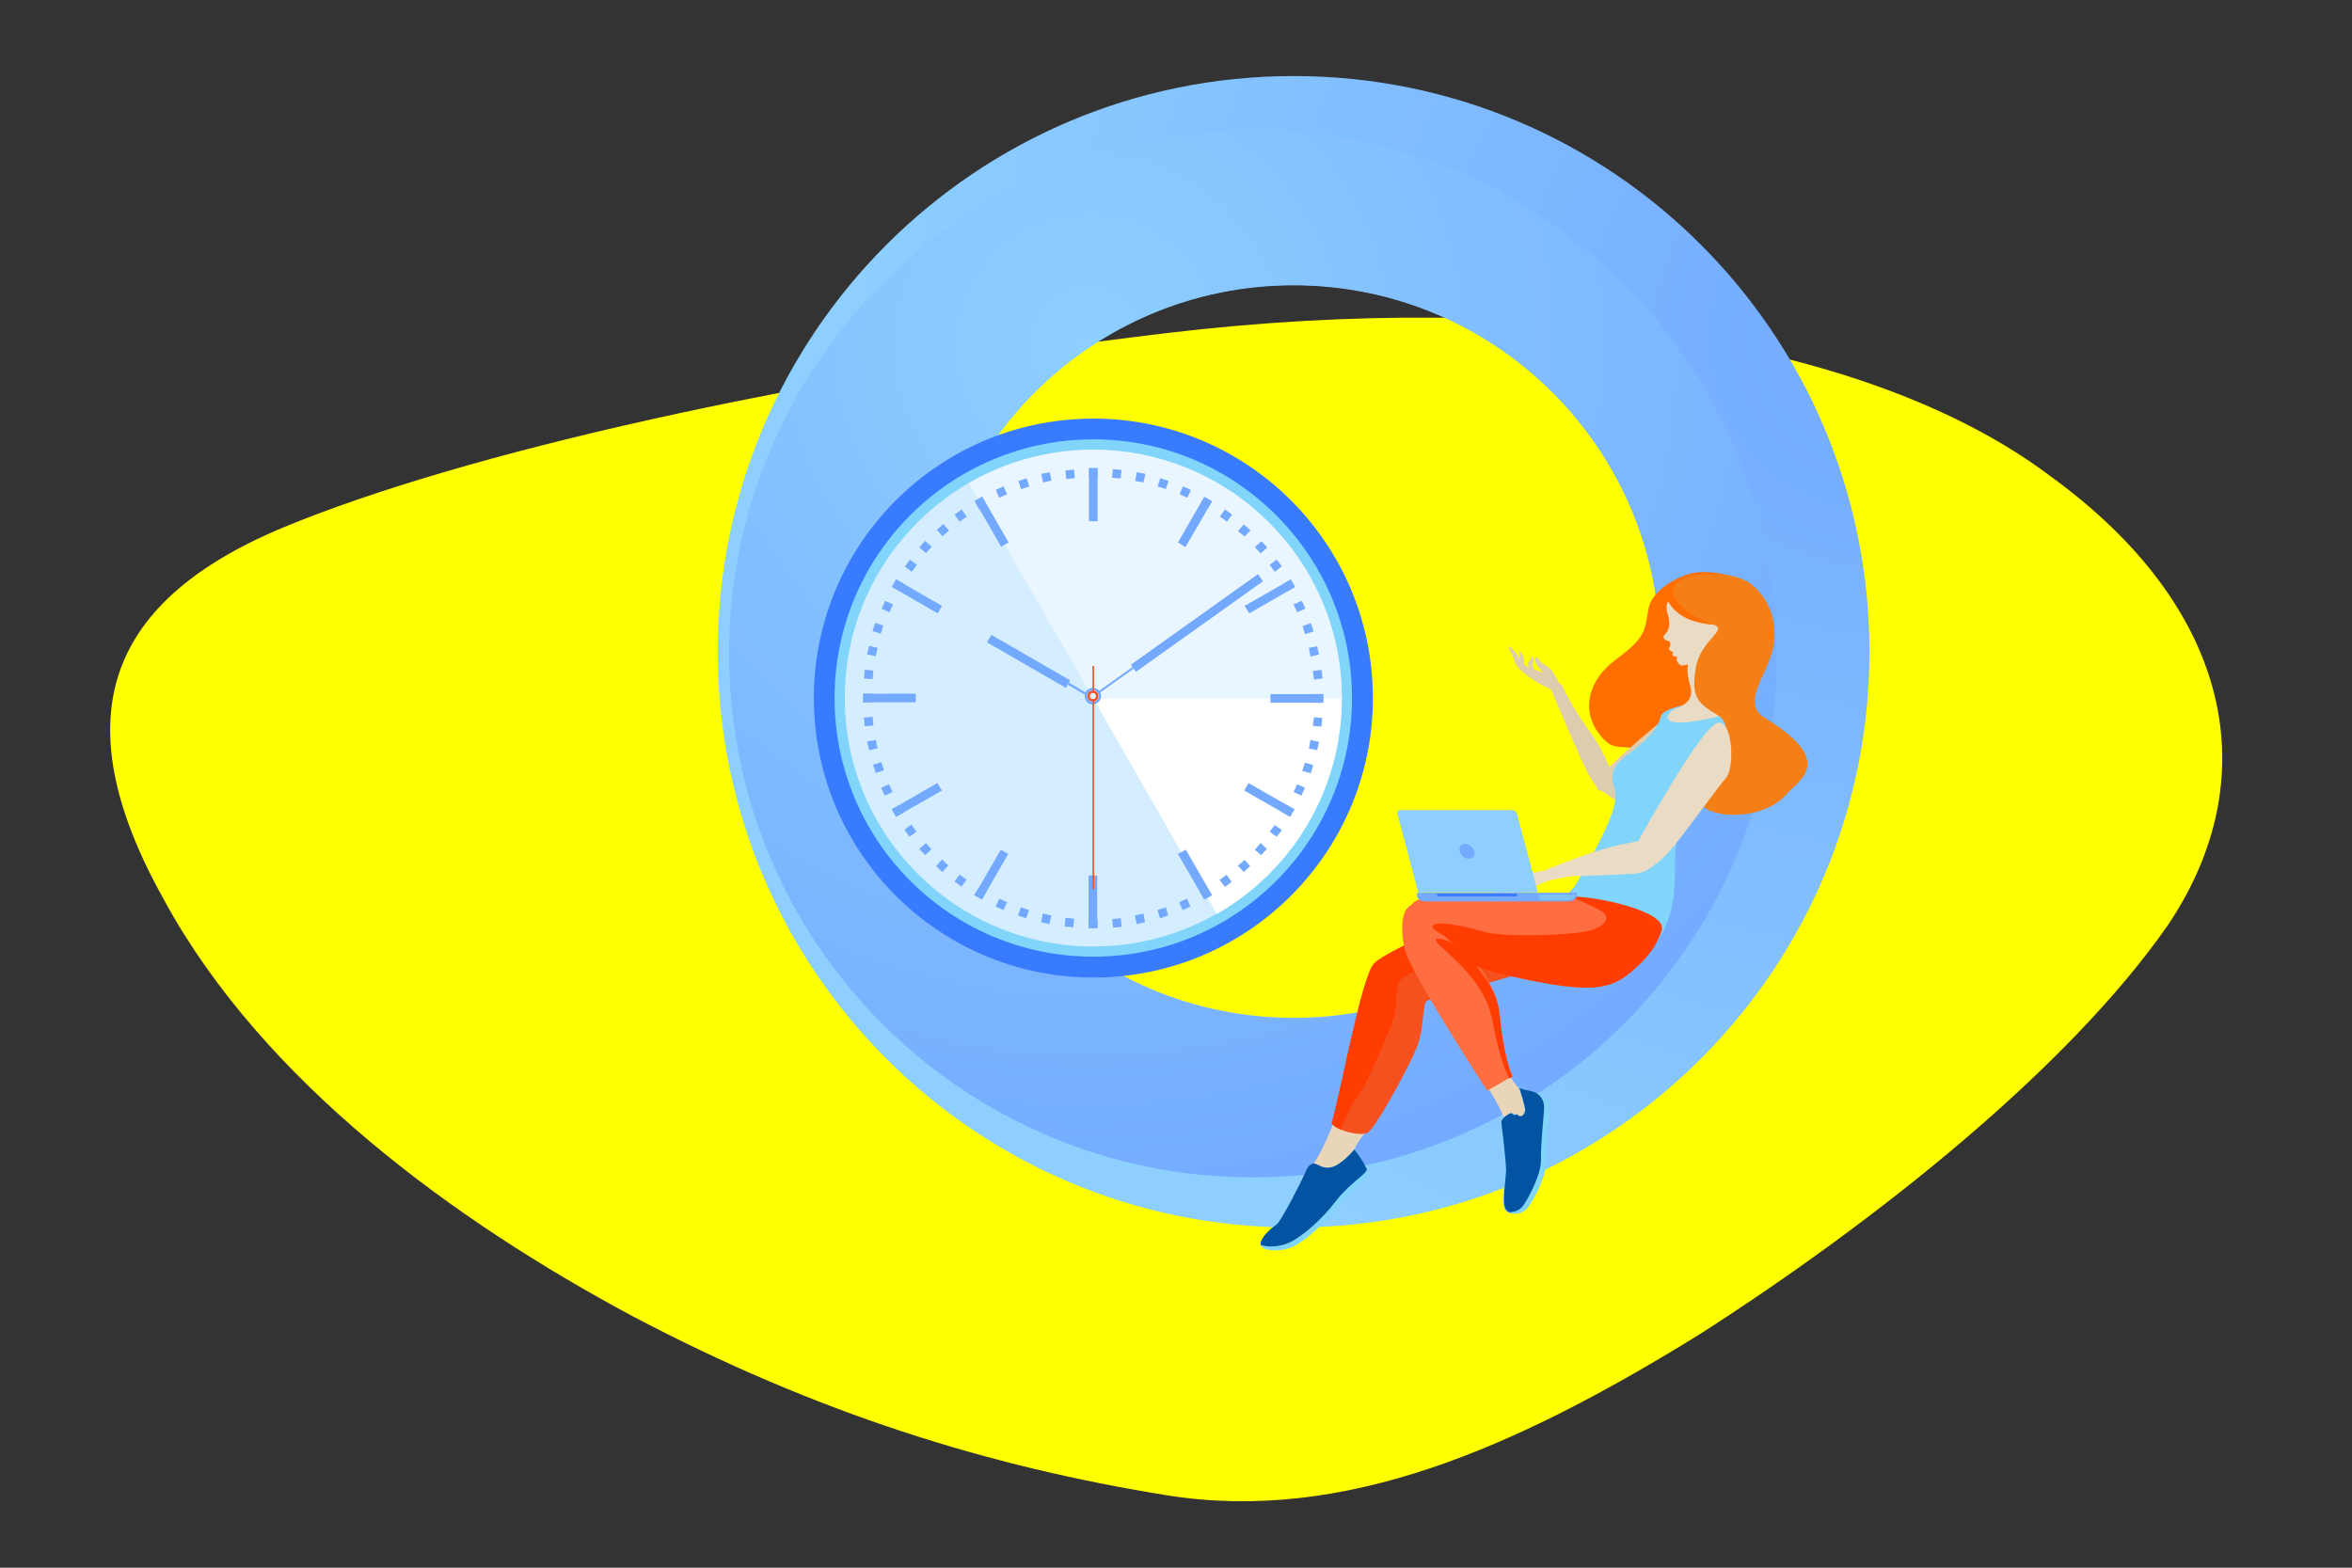 <?xml version="1.0" encoding="utf-8"?>
<!-- Generator: Adobe Illustrator 23.0.2, SVG Export Plug-In . SVG Version: 6.00 Build 0)  -->
<svg version="1.1" id="Layer_1" xmlns="http://www.w3.org/2000/svg" xmlns:xlink="http://www.w3.org/1999/xlink" x="0px" y="0px"
	 viewBox="0 0 600 400" style="enable-background:new 0 0 600 400;" xml:space="preserve">
<rect x="0" y="0" width="600" height="400" fill="#333333" stroke="none"/>
<style type="text/css">
	.st0{fill:#FFFF00;}
	.st1{fill:url(#SVGID_1_);}
	.st2{fill:url(#SVGID_2_);}
	.st3{fill:#FF6F00;}
	.st4{fill:#DECCAF;}
	.st5{fill:#E9D6B8;}
	.st6{fill:#F4511E;}
	.st7{fill:#81D4FA;}
	.st8{fill:#0253A2;}
	.st9{fill:#FF3D00;}
	.st10{fill:#E9DBC4;}
	.st11{fill:#F57F17;}
	.st12{fill:#FF6E40;}
	.st13{fill:#89D5DA;}
	.st14{fill:#E2C59C;}
	.st15{fill:#73A9FF;}
	.st16{fill:#7DC2F5;}
	.st17{fill:#387BFF;}
	.st18{fill:#8DCFFF;}
	.st19{fill:#D4EDFF;}
	.st20{fill:#E9F6FF;}
	.st21{fill:#FFFFFF;}
</style>
<g>
	<path class="st0" d="M553,236.1c-25.2,36.2-73.9,75.2-119.5,104.4c-46.9,29-90.7,48.3-136,41c-45.3-7.3-89.1-20.9-136-45.6
		C115.9,311.5,67.2,276,42,229.9c-25.2-44.9-16.7-75.7,30.2-95.3c45.6-18.9,129.5-38.1,225.3-49.6c95.8-11.4,179.7,2.1,225.3,36.3
		C569.7,155.2,578.2,198.7,553,236.1z"/>
</g>
<radialGradient id="SVGID_1_" cx="480.86" cy="86.066" r="263.686" gradientUnits="userSpaceOnUse">
	<stop  offset="0" style="stop-color:#73A9FF"/>
	<stop  offset="1" style="stop-color:#8DCFFF"/>
</radialGradient>
<path class="st1" d="M330,19.4c-81.1,0-146.9,65.8-146.9,146.9c0,81.1,65.8,146.9,146.9,146.9c81.1,0,146.9-65.8,146.9-146.9
	C476.9,85.1,411.1,19.4,330,19.4z M330,259.7c-51.6,0-93.5-41.9-93.5-93.5c0-51.6,41.9-93.5,93.5-93.5c51.6,0,93.5,41.9,93.5,93.5
	C423.5,217.9,381.6,259.7,330,259.7z"/>
<radialGradient id="SVGID_2_" cx="277.61" cy="88.299" r="233.216" gradientUnits="userSpaceOnUse">
	<stop  offset="0" style="stop-color:#8DCFFF"/>
	<stop  offset="1" style="stop-color:#73A9FF"/>
</radialGradient>
<path class="st2" d="M453.3,166.8c0-73.8-59.8-133.6-133.6-133.6C245.9,33.2,186,93,186,166.8c0,73.8,59.8,133.6,133.6,133.6
	C393.5,300.5,453.3,240.7,453.3,166.8z M236.5,166.3c0-51.6,41.9-93.5,93.5-93.5c51.6,0,93.5,41.9,93.5,93.5
	c0,51.6-41.9,93.5-93.5,93.5C278.4,259.7,236.5,217.9,236.5,166.3z"/>
<g>
	<path class="st3" d="M433.5,146c12.8-0.4,11.8,5.8,12.3,13.9c0.5,8.1-3.2,24.7-11.1,28.6c-7.9,3.9-11.2,13.8-14,7.1
		c-3.3-7.9-7.4-2.9-11.2-6.6c-6.8-6.6-4.7-15.3,2.8-20.8c7.5-5.5,7.3-7.3,8.2-12.7C421.3,150.1,429.6,146.1,433.5,146z"/>
	<g>
		<path class="st4" d="M432.8,178.4c-2.7-0.4-16.6,12-20.3,15.4c-3.7,3.4-7.4,8-3.6,8c3.9,0,7.9-3.3,11-5.5c3.1-2.2,7.2-5.5,9.5-6.9
			C431.7,187.9,435.4,178.8,432.8,178.4z"/>
		<path class="st4" d="M413.2,204.9c0,0-1.7-10.1-7.2-17.6c-5.5-7.5-7.7-12.8-7.7-12.8l-3,0.5c0,0,8.3,20,10.3,23.2
			C407.5,201.5,407.6,201,413.2,204.9z"/>
		<g>
			<path class="st4" d="M387.9,169.2l-0.4-3.2c0,0,1.1,0.9,1.2,2c0.1,1,0.2,2.2,0.2,2.2L387.9,169.2z"/>
			<path class="st4" d="M390.4,171.3l-0.7-2l1.1-1.7c0,0,0.6,0.2,0.2,1.9c-0.1,0.4,0.8,2.6,0.8,2.6L390.4,171.3z"/>
			<path class="st4" d="M397.6,176.7c0,0-4-1.3-7.8-4.2c-3.9-2.8-3.2-3.8-3.9-5.1c-0.7-1.4-1.7-3.2-0.4-2.1c1.4,1.1,2.6,3.8,3.3,4.3
				c0.7,0.6,2,0.9,3.2,1.4c1.2,0.5,2,1,1.1,0c-0.9-1-1.2-1.4-1.3-1.8c-0.2-0.4-0.5-1.1,0-1.4c0.5-0.3,0.8,0.7,1.1,1
				c0.3,0.3,2.3,1.6,2.7,1.9c0.4,0.4,1.2,2,1.9,3.1c0.6,1,2.3,5.3,1.5,5.9C399,179.7,398.8,177.2,397.6,176.7z"/>
		</g>
	</g>
	<g>
		<path class="st5" d="M340.3,286.3c0,0-2.5,6.3-4.3,9.2c-1.7,2.9-3.2,4.8-3.9,7.4c-0.7,2.6,9.6-0.6,10.8-2.3
			c1.2-1.7,1.4-7.4,5.5-11.7C352.5,284.6,340.3,286.3,340.3,286.3z"/>
		<path class="st6" d="M384.5,229.7c0,0-31,12.6-34.1,16.3c-3.1,3.7-8.4,32.6-10.6,40.3c-0.5,1.6,7,3.9,9.1,2.7
			c2.1-1.2,11.3-18.1,12.8-22.5c1.7-4.9,1.1-10.7,2.4-11.2c2.8-1.2,30.3-8.1,34.3-10.7c3.9-2.6,15.4-12,14.2-15.1
			C411.3,226.4,384.5,229.7,384.5,229.7z"/>
		<path class="st7" d="M345.3,293.4c0,0,2,2.5,2.5,3.7c0.5,1.1,1.7,2.2,0.8,3.3c-1,1.2-4.7,3.6-7.6,7.6c-2.9,4-7.9,8.6-11.2,10.1
			c-3.3,1.5-8.2,1.1-8.2-0.6c0-1.7,2.7-4,4-4.9c1.4-0.9,6.8-11.8,7.5-13.6c0.7-1.7,1.8-2.5,3.1-1.7c1.4,0.8,3.1,1.3,5.4-0.3
			C343.9,295.3,345.3,293.4,345.3,293.4z"/>
		<path class="st8" d="M341.6,296.9c-2.3,1.6-4,1.1-5.4,0.3c-1.4-0.8-2.4,0-3.1,1.7c-0.7,1.7-6.2,12.7-7.5,13.6
			c-1.4,0.9-4,3.2-4,4.9c0,0.1,0,0.2,0,0.2c1.6,0.7,4.9,0.6,7.4-0.6c3.4-1.6,8.5-6.2,11.5-10.2c3-4,6.8-6.5,7.8-7.7
			c0.2-0.3,0.4-0.6,0.4-0.8c-0.2-0.4-0.6-0.9-0.7-1.3c-0.5-1.1-2.5-3.7-2.5-3.7S343.9,295.3,341.6,296.9z"/>
		<path class="st9" d="M379.3,237.8c-1.1-1.1-2.7-3.3-3.6-4.5c-9.4,4-23.3,10.2-25.3,12.7c-3.1,3.7-8.4,32.6-10.6,40.3
			c-0.2,0.6,0.8,1.3,2.2,1.9c1.2-2.8,2.6-6.2,4.2-8.3c3-4,5.7-11.5,8.5-17.8c2.8-6.3,0.1-11.1,3.9-13.1
			C362.4,247,380.8,239.3,379.3,237.8z"/>
	</g>
	<path class="st7" d="M434.3,204.6c0,0-5,5.1-6.5,10c-1.6,4.9,2.1,18-6.7,27.5c-4.5,4.8-30.4,2.3-30.4,2.3
		c21.1-34,22.3-39.4,21.1-43.4c-1.2-4-0.1-5.9,4-8.9c4.1-3.1,7-5.8,7.9-9.4C424.5,179.1,456.4,172.6,434.3,204.6z"/>
	<path class="st10" d="M442.9,181.7c0,0-1.6-1.3-1.9-6.8c-0.3-5.5-0.4-8.3,0.7-10.3c1.1-1.9-10.5-2.3-10.8,1.7
		c-0.3,4-0.9,4.6,0.3,8.8c1.2,4.2-3,5.4-3.9,5.8C425.4,181.6,420.1,187.8,442.9,181.7z"/>
	<path class="st10" d="M433.7,158.9c2.1,0.5,4.2,0.6,6.1,0.2c-1.6,9.4-10.2,10.7-10.5,10.7c-0.3,0-0.6,0.1-1-0.4
		c-0.4-0.4-0.6-0.9-0.6-1.2c0-0.3,0.2-0.6,0.1-0.6c-0.1,0-0.7-0.2-0.9-0.2c-0.2,0-0.3-0.5-0.3-0.5s0.3-0.5,0.3-0.5
		c-0.8-0.2-1-0.6-1.1-0.7c-0.1-0.2,0.1-0.6,0.3-0.9c0.1-0.3-0.1-0.9-0.2-1.1c-0.2-0.2-1-0.3-1.2-0.5c-0.2-0.2-0.4-0.6-0.4-0.7
		c0.1-0.1,0.3-0.5,0.9-1.2c0.5-0.7,1-2.2,0.3-4.4c-0.7-2.2-0.2-2.8,0-3.4C425.5,152.9,426.7,157.4,433.7,158.9z"/>
	<path class="st11" d="M430.6,147.1c1.1-0.4,11.8-2.2,16.9,2.6c5.1,4.7,6.5,11.9,4,18.4c-2.5,6.6-6.7,11.8-1.1,15.2
		c18,11.1,8.6,15.6,5.3,19.4c-6.4,7.3-21.7,6.2-22.2,1.2c-0.6-6.2,11.5-17.4,4.6-21.5c-5.1-3-6.7-4.6-5.5-12
		c1.2-7.3,8.7-9.7,4.3-11.1C431.7,157.5,421.2,150.9,430.6,147.1z"/>
	<path class="st10" d="M438.3,184.4c-3.7,0.7-15.3,21.4-18.6,27c-3.3,5.6-6.2,12.9-1,11.1c5.2-1.8,9-7.5,12.1-11.5
		c3.1-4,7.1-9.7,9.5-12.5C442.6,195.8,442,183.7,438.3,184.4z"/>
	<g>
		<path class="st5" d="M379.5,277.4c0,0,3.9,6.1,4.2,8.3c0.2,2.2,0.5,3.7,2.4,3.3c1.9-0.5,4.8-5.6,4.4-7.2c-0.4-1.6-4.9-5.5-5.6-8.1
			c-0.7-2.6-5.4,4.7-5.4,4.7L379.5,277.4z"/>
		<path class="st7" d="M387.4,277.3c0,0,2.6,1.2,4.2,1.4c1.6,0.2,3.8,1.6,3.6,4.7c-0.2,3.1-0.9,9.2-0.8,13.1
			c0.1,3.9-3.6,10.3-4.6,11.6c-1.6,2.1-5.2,2.1-6,0.3c-0.8-1.8,0.2-6.9,0.2-9.6c0.1-2.6-1.1-11.2-1.2-12.3c-0.1-1,2.9-3.3,4-2.1
			c1.1,1.3,2.1-0.2,2.1-1.1C389.1,282.3,387.4,277.3,387.4,277.3z"/>
		<path class="st8" d="M393.9,283c0.2-2.4-1.2-3.9-2.6-4.4c-0.4-0.1-0.7-0.2-1.1-0.3c-0.8-0.1-1.8-0.4-2.6-0.7
			c0.3,1.1,1.5,4.8,1.5,5.6c0,0.9-1,2.4-2.1,1.1c0,0,0,0,0,0c-0.4,0.3-0.9,0.3-1.4-0.3c-1.2,0.3-2.7,1.6-2.6,2.4
			c0.1,1,1.2,9.6,1.2,12.3c-0.1,2.6-1,7.8-0.2,9.6c0.2,0.4,0.6,0.8,1,1c1.3,0,2.7-0.5,3.5-1.6c1-1.3,4.6-7.7,4.6-11.6
			C393,292.2,393.7,286.1,393.9,283z"/>
		<path class="st12" d="M401.7,228.8c-6.6,0.1-36.7-2.2-41,1.4c-4.3,3.6,2.7,14,24.8,18.9c22,4.9,26.2,3.5,33.2-3.5
			C425.7,238.6,406.6,228.7,401.7,228.8z"/>
		<path class="st12" d="M370,238.7c0,0,11.7,9.6,12.6,20.3c0.9,10.7,3.2,15.6,3.2,15.6l-6.4,3.7c0,0-19.5-29.9-21-35.9
			c-1.4-6-0.9-12.5,3.4-11.5C366.2,231.9,370,238.7,370,238.7z"/>
		<g>
			<path class="st13" d="M379.4,278.3C379.5,278.3,379.5,278.4,379.4,278.3l5.6-3.2L379.4,278.3z"/>
			<path class="st9" d="M367,240.9c4.3,4.3,12,9.9,13.8,19.9c1.5,8.5,3.6,13.2,4.2,14.4l0.8-0.5c0,0-2.3-5-3.2-15.6
				c-0.9-10.7-13-18.9-13-18.9S364.4,238.2,367,240.9z"/>
		</g>
		<path class="st9" d="M401.7,228.8c-0.3,0-0.6,0-0.9,0c2.7,1.2,6.2,2.7,7.6,3.6c2.4,1.4,1.7,3.9-3.1,5.1c-4.8,1.2-22.2,1.7-27,0.2
			c-4.8-1.5-13.5-3.2-12.8-1c0.2,0.8,3.2,1.9,3.7,2.8c2.6,1.9,2.6,5.4,7.1,7c2.7,1,5.8,1.9,9.2,2.6c22,4.9,26.2,3.5,33.2-3.5
			c2.6-2.6,4.3-5.3,5.2-8.2C425.5,232.4,406.6,228.7,401.7,228.8z"/>
	</g>
	<g>
		<path class="st14" d="M387.9,225c0,0-0.1-0.8-0.7-0.7c-1,0.1-2.8,1.1-3.4,1.5c-0.7,0.4-3.6,2.9-3.6,2.9s1.4,0,2.6-1
			C384.5,226.1,387.9,225,387.9,225z"/>
		<path class="st14" d="M387.4,225.2c-1.4,0.2-2.6,1.4-3.6,3.1c-1,1.6-2.2,1.8-2.2,1.8s0.5-1.1,2.3-3.5c0.5-0.7,1.1-1.4,1.8-1.8
			C387.8,223.4,391.1,224.7,387.4,225.2z"/>
		<path class="st10" d="M417.2,222.9c-6.9,0.5-18,0.7-18,0.7s-15.4,2.1-0.9-3.2c3.1-1.1,11.3-4.9,22.9-6.2c1.3-0.1,0.6,0.2,1.9,0.6
			C425.3,215.7,422.8,222.5,417.2,222.9z"/>
		<path class="st10" d="M386.1,226.1l0-0.7l1.8-1.7c0,0,4.2-1.5,6-1.5c1.8,0,8.2-2.5,9.1-2.6c0.9-0.1,3,3.2,3,3.2s-7.1,1-9.8,1.6
			c-2.8,0.6-6.4,2.9-7.5,3.1c-1.8,0.5-2.7,0.8-2.7,0.8s-0.1-1,2.7-1.9c0.7-0.2,0.1-1,0.1-1L386.1,226.1z"/>
		<path class="st5" d="M388.6,224.2c0,0-2.2,0.7-2.9,1.6c-0.5,0.6-2.3,4-2.3,4s1.3-0.5,2.1-1.9C386.5,225.9,388.6,224.2,388.6,224.2
			z"/>
		<path class="st14" d="M388.7,225.4c0,0,0.5,0.4,0.4,0.7c0.2-0.1,0.3-0.3,0.5-0.4c0.3-0.2,2.5-1.5,2.5-1.5s-1.8,0.6-2.4,0.7
			c-0.4,0-1.1,0.3-1.7,0.6c-0.1,0-0.2,0.1-0.3,0.2L388.7,225.4z"/>
		<path class="st14" d="M388.6,226.3c-1.9,0.6-2.5,1.3-2.6,1.7c0.5-0.2,1.2-0.4,2.2-0.6c0.4-0.1,1.1-0.4,1.9-0.9
			c0.2-0.1-0.1-0.7,1.1-1.8c0.2-0.2-1.5,0.3-2.4,0.8C389,225.7,389.2,226.1,388.6,226.3z"/>
	</g>
	<g>
		<path class="st15" d="M402.3,228.8C402.3,228.8,402.3,228.8,402.3,228.8v-1h-40.8v1c0,0,0,0,0,0l0.1,0.2c0.5,0.9,1.5,1,2.5,1h35.5
			c1.1,0,2-0.2,2.5-1L402.3,228.8z"/>
		<path class="st16" d="M392.5,229C392.5,229,392.5,229,392.5,229l0.1,0.2c0.2,0.2,0.4,0.4,0.6,0.5h6.2c1,0,1.9-0.1,2.4-0.8l0.1-0.1
			c0,0,0,0,0,0l0-0.5h-9.4V229z"/>
		<g>
			<rect x="366.6" y="228" class="st17" width="20.4" height="0.7"/>
		</g>
		<g>
			<path class="st18" d="M392.3,227.7l-5.3-20c-0.1-0.5-0.7-1-1.2-1h-28.6c-0.5,0-0.8,0.4-0.7,1l5.3,20H392.3z"/>
			<path class="st15" d="M376.1,217.2c0.3,1-0.3,1.9-1.4,1.9c-1,0-2.1-0.8-2.3-1.9c-0.3-1,0.3-1.9,1.4-1.9
				C374.8,215.4,375.8,216.2,376.1,217.2z"/>
		</g>
	</g>
</g>
<g>
	
		<ellipse transform="matrix(1 -1.265328e-02 1.265328e-02 1 -2.232 3.543)" class="st17" cx="278.9" cy="178.1" rx="71.3" ry="71.3"/>
	<path class="st7" d="M344.9,178.1c0,36.5-29.6,66-66,66c-36.5,0-66-29.6-66-66c0-36.5,29.6-66,66-66
		C315.3,112.1,344.9,141.7,344.9,178.1z"/>
	<path class="st19" d="M342.3,178.1c0,35-28.4,63.4-63.4,63.4c-35,0-63.4-28.4-63.4-63.4c0-35,28.4-63.4,63.4-63.4
		C313.9,114.8,342.3,143.1,342.3,178.1z"/>
	<path class="st20" d="M342.3,178.2C342.3,178.2,342.3,178.1,342.3,178.2c0-35-28.4-63.4-63.4-63.4c-11.6,0-22.4,3.1-31.7,8.5
		l31.7,54.9H342.3z"/>
	<g>
		<path class="st21" d="M278.9,178.2l31.5,55c19.1-10.9,31.9-31.5,31.9-55H278.9z"/>
	</g>
	<g>
		<g>
			<rect x="277.8" y="119.4" class="st15" width="2.2" height="2.2"/>
			<rect x="277.8" y="119.6" class="st15" width="2.2" height="13.4"/>
			<polygon class="st15" points="257.3,138.4 255.4,139.5 248.7,127.9 250.6,126.8 			"/>
			<polygon class="st15" points="240.3,154.6 239.2,156.5 227.6,149.8 228.7,147.9 			"/>
			
				<rect x="220.2" y="177" transform="matrix(1 -1.693409e-03 1.693409e-03 1 -0.301 0.384)" class="st15" width="13.4" height="2.2"/>
			<polygon class="st15" points="239.1,199.8 240.3,201.7 228.6,208.4 227.5,206.5 			"/>
			<polygon class="st15" points="255.3,216.8 257.2,217.9 250.5,229.5 248.6,228.4 			"/>
			<rect x="277.7" y="223.4" class="st15" width="2.2" height="13.4"/>
			<polygon class="st15" points="300.5,217.9 302.5,216.8 309.2,228.4 307.2,229.5 			"/>
			<polygon class="st15" points="317.4,201.7 318.5,199.8 330.2,206.5 329.1,208.4 			"/>
			<polygon class="st15" points="324.1,179.3 324.1,177.1 337.5,177.1 337.5,179.3 			"/>
			<polygon class="st15" points="318.7,156.5 317.5,154.6 329.2,147.9 330.3,149.8 			"/>
			<polygon class="st15" points="302.4,139.6 300.5,138.4 307.2,126.8 309.2,127.9 			"/>
			
				<rect x="271.8" y="119.8" transform="matrix(0.995 -0.104 0.104 0.995 -11.113 29.108)" class="st15" width="2.2" height="2.2"/>
			<polygon class="st15" points="268.2,122.6 266.1,123.1 265.6,120.9 267.8,120.5 			"/>
			<rect x="260" y="122.3" transform="matrix(0.951 -0.31 0.31 0.951 -25.377 87.015)" class="st15" width="2.2" height="2.2"/>
			<polygon class="st15" points="256.9,126.1 254.9,127 254,125 256,124.1 			"/>
			<polygon class="st15" points="251.6,128.7 249.7,129.8 248.6,127.8 250.5,126.7 			"/>
			<polygon class="st15" points="246.6,131.8 244.8,133.1 243.5,131.3 245.3,130 			"/>
			
				<rect x="239.3" y="134.2" transform="matrix(0.744 -0.669 0.669 0.744 -28.842 195.429)" class="st15" width="2.2" height="2.2"/>
			<polygon class="st15" points="237.7,139.5 236.2,141.1 234.5,139.7 236,138 			"/>
			
				<rect x="231.2" y="143.2" transform="matrix(0.592 -0.806 0.806 0.592 -21.462 246.151)" class="st15" width="2.2" height="2.2"/>
			<polygon class="st15" points="230.5,148.9 229.4,150.8 227.5,149.7 228.6,147.8 			"/>
			
				<rect x="225.2" y="153.6" transform="matrix(0.408 -0.913 0.913 0.408 -7.208 298.259)" class="st15" width="2.2" height="2.2"/>
			
				<rect x="223" y="159.2" transform="matrix(0.311 -0.95 0.95 0.311 1.985 323.353)" class="st15" width="2.2" height="2.2"/>
			<polygon class="st15" points="223.9,165.3 223.4,167.4 221.2,167 221.7,164.8 			"/>
			<polygon class="st15" points="222.8,171.1 222.6,173.3 220.4,173.1 220.6,170.9 			"/>
			<rect x="220.2" y="177" class="st15" width="2.2" height="2.2"/>
			<polygon class="st15" points="222.6,182.9 222.8,185.1 220.6,185.3 220.4,183.1 			"/>
			<polygon class="st15" points="223.4,188.8 223.9,190.9 221.7,191.4 221.2,189.2 			"/>
			
				<rect x="223" y="194.8" transform="matrix(0.951 -0.309 0.309 0.951 -49.541 78.781)" class="st15" width="2.2" height="2.2"/>
			<polygon class="st15" points="226.8,200.1 227.7,202.1 225.7,203 224.8,201 			"/>
			<polygon class="st15" points="229.4,205.4 230.5,207.3 228.6,208.4 227.5,206.5 			"/>
			<polygon class="st15" points="232.5,210.4 233.8,212.2 232,213.5 230.7,211.7 			"/>
			<polygon class="st15" points="236.2,215.1 237.6,216.7 236,218.2 234.5,216.6 			"/>
			<polygon class="st15" points="240.3,219.3 241.9,220.8 240.4,222.5 238.8,221 			"/>
			
				<rect x="243.9" y="223.6" transform="matrix(0.588 -0.809 0.809 0.588 -80.805 290.76)" class="st15" width="2.2" height="2.2"/>
			<polygon class="st15" points="249.7,226.5 251.6,227.6 250.5,229.5 248.5,228.4 			"/>
			<polygon class="st15" points="254.9,229.3 256.9,230.2 256,232.2 254,231.3 			"/>
			<polygon class="st15" points="260.4,231.5 262.5,232.2 261.8,234.3 259.7,233.6 			"/>
			<polygon class="st15" points="266,233.1 268.2,233.6 267.7,235.8 265.6,235.3 			"/>
			<polygon class="st15" points="271.8,234.2 274,234.4 273.8,236.6 271.6,236.4 			"/>
			<polygon class="st15" points="277.7,234.6 280,234.6 280,236.8 277.7,236.8 			"/>
			
				<rect x="283.8" y="234.3" transform="matrix(0.995 -0.102 0.102 0.995 -22.552 30.325)" class="st15" width="2.2" height="2.2"/>
			<polygon class="st15" points="289.5,233.6 291.7,233.1 292.1,235.3 290,235.8 			"/>
			<polygon class="st15" points="295.3,232.2 297.4,231.5 298,233.6 295.9,234.3 			"/>
			<polygon class="st15" points="300.8,230.2 302.8,229.3 303.7,231.3 301.7,232.2 			"/>
			<polygon class="st15" points="306.1,227.6 308,226.5 309.2,228.4 307.2,229.5 			"/>
			<polygon class="st15" points="311.1,224.5 312.9,223.2 314.2,225 312.5,226.3 			"/>
			<polygon class="st15" points="315.8,220.9 317.5,219.4 318.9,221 317.3,222.5 			"/>
			<polygon class="st15" points="320.1,216.8 321.6,215.1 323.2,216.6 321.7,218.2 			"/>
			<polygon class="st15" points="323.9,212.2 325.2,210.5 327,211.8 325.7,213.5 			"/>
			<polygon class="st15" points="327.2,207.3 328.3,205.4 330.2,206.5 329.1,208.4 			"/>
			<polygon class="st15" points="330,202.1 330.9,200.1 332.9,201 332,203 			"/>
			<polygon class="st15" points="332.2,196.7 332.9,194.6 335,195.2 334.4,197.3 			"/>
			<polygon class="st15" points="333.9,191 334.3,188.8 336.5,189.3 336,191.4 			"/>
			<polygon class="st15" points="334.9,185.2 335.2,183 337.3,183.2 337.1,185.4 			"/>
			<polygon class="st15" points="335.3,179.3 335.3,177.1 337.6,177.1 337.6,179.3 			"/>
			<polygon class="st15" points="335.2,173.4 334.9,171.2 337.1,170.9 337.4,173.1 			"/>
			<polygon class="st15" points="334.3,167.5 333.9,165.3 336,164.9 336.5,167 			"/>
			<polygon class="st15" points="332.9,161.8 332.3,159.7 334.4,159 335.1,161.1 			"/>
			<polygon class="st15" points="330.9,156.2 330,154.2 332.1,153.3 333,155.3 			"/>
			
				<rect x="327.6" y="148.3" transform="matrix(0.866 -0.501 0.501 0.866 -30.612 184.661)" class="st15" width="2.2" height="2.2"/>
			<polygon class="st15" points="325.2,145.9 323.9,144.1 325.7,142.8 327,144.5 			"/>
			<polygon class="st15" points="321.6,141.2 320.1,139.6 321.8,138.1 323.3,139.7 			"/>
			<polygon class="st15" points="317.5,136.9 315.8,135.5 317.3,133.8 319,135.3 			"/>
			<polygon class="st15" points="313,133.1 311.2,131.8 312.5,130 314.3,131.3 			"/>
			<polygon class="st15" points="308.1,129.8 306.2,128.7 307.3,126.8 309.2,127.9 			"/>
			<polygon class="st15" points="302.9,127 300.9,126.1 301.8,124.1 303.8,125 			"/>
			<polygon class="st15" points="297.4,124.8 295.3,124.1 296,122 298.1,122.7 			"/>
			<polygon class="st15" points="291.7,123.1 289.6,122.7 290,120.5 292.2,120.9 			"/>
			<polygon class="st15" points="285.9,122.1 283.7,121.9 283.9,119.7 286.1,119.9 			"/>
		</g>
		<polygon class="st15" points="273,173.6 271.9,175.5 251.8,163.9 252.9,162 		"/>
		<g>
			<polygon class="st15" points="277,177.4 272.4,174.7 272.7,174.2 277.3,176.9 			"/>
		</g>
		<polygon class="st15" points="289.8,171.4 288.5,169.6 320.9,146.5 322.2,148.3 		"/>
		<g>
			<polygon class="st15" points="280.5,176.8 280.2,176.4 289.6,169.7 289.9,170.1 			"/>
		</g>
		<g>
			<path class="st15" d="M278.8,179.7c-1.2,0-2.1-0.9-2.1-2.1c0-1.1,0.9-2.1,2.1-2.1c1.1,0,2.1,0.9,2.1,2.1
				C280.9,178.7,279.9,179.7,278.8,179.7z M278.8,176.1c-0.8,0-1.5,0.7-1.5,1.5c0,0.8,0.7,1.5,1.5,1.5c0.8,0,1.5-0.7,1.5-1.5
				C280.3,176.8,279.6,176.1,278.8,176.1z"/>
		</g>
		<g>
			<g>
				<path class="st6" d="M278.8,179c-0.8,0-1.4-0.6-1.4-1.4c0-0.8,0.6-1.4,1.4-1.4c0.8,0,1.4,0.6,1.4,1.4
					C280.2,178.4,279.6,179,278.8,179z M278.8,176.8c-0.5,0-0.8,0.4-0.8,0.8c0,0.5,0.4,0.8,0.8,0.8c0.5,0,0.8-0.4,0.8-0.8
					C279.6,177.2,279.3,176.8,278.8,176.8z"/>
			</g>
			<rect x="278.7" y="178.8" class="st6" width="0.4" height="48.1"/>
			<rect x="278.7" y="169.9" class="st6" width="0.4" height="6.6"/>
		</g>
	</g>
</g>
</svg>
